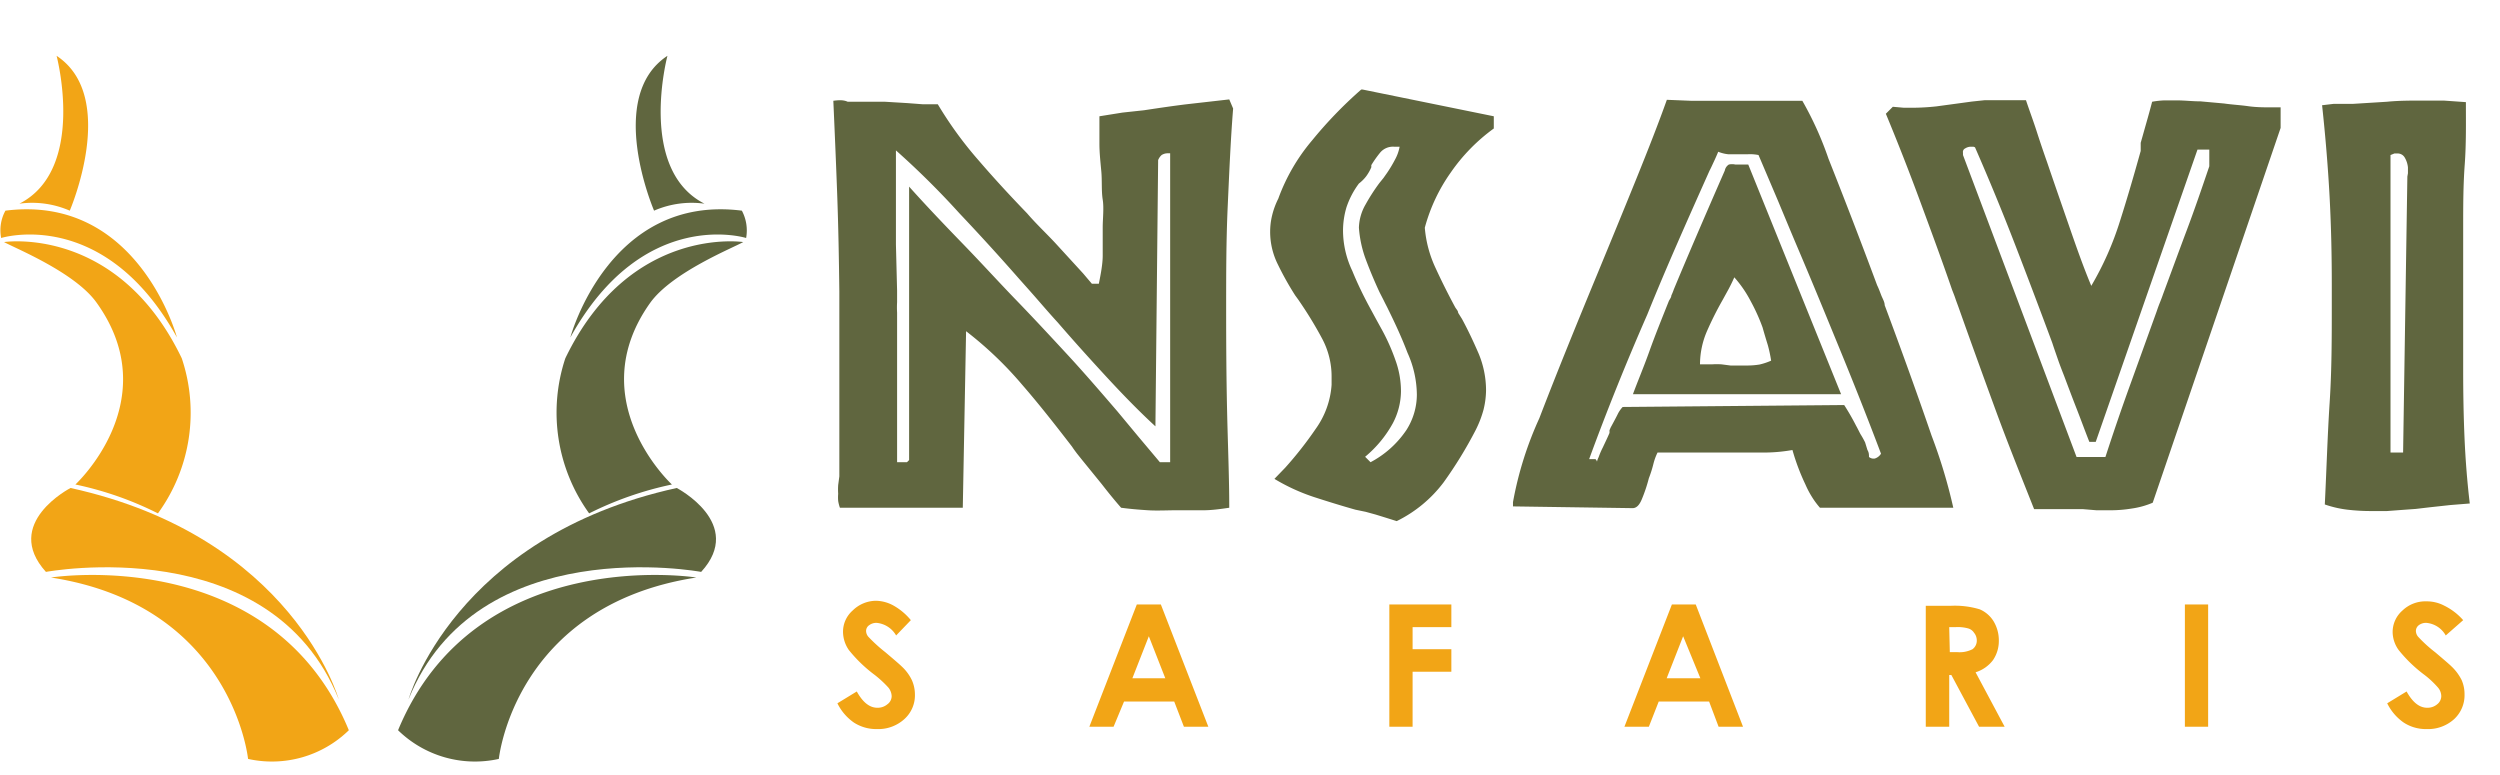 <svg id="Layer_1" data-name="Layer 1" xmlns="http://www.w3.org/2000/svg" viewBox="0 0 129 40"><defs><style>.cls-1{fill:#60663f;}.cls-2{fill:#f2a516;}</style></defs><path class="cls-1" d="M34.44,2.88s-1.56,5.86,1.91,7.63a4.86,4.86,0,0,0-2.6.36S31.22,5,34.44,2.88Z"/><path class="cls-2" d="M2.92,2.88S4.47,8.74,1,10.51a4.86,4.86,0,0,1,2.6.36S6.13,5,2.92,2.88Z"/><path class="cls-2" d="M.28,10.87a2.1,2.1,0,0,0-.22,1.41s5.31-1.66,9.07,5.13C9.13,17.41,7.14,10,.28,10.87Z"/><path class="cls-2" d="M.21,12.49s5.86-.89,9.17,6a8.83,8.83,0,0,1-1.23,8A17.43,17.43,0,0,0,3.89,25S8.59,20.67,5,15.64C3.89,14.05.71,12.78.21,12.49Z"/><path class="cls-2" d="M3.64,25.18S.1,27,2.37,29.51c0,0,11.6-2.17,15.11,6.58C17.48,36.09,15.13,27.71,3.64,25.18Z"/><path class="cls-2" d="M2.63,29.8S14,28,18,37.68a5.68,5.68,0,0,1-5.2,1.48S12,31.25,2.63,29.8Z"/><path class="cls-1" d="M38.28,10.87a2.17,2.17,0,0,1,.22,1.41s-5.31-1.66-9.07,5.13C29.43,17.41,31.42,10,38.28,10.87Z"/><path class="cls-1" d="M38.35,12.49s-5.86-.89-9.18,6a8.89,8.89,0,0,0,1.23,8A17.58,17.58,0,0,1,34.67,25s-4.7-4.33-1.13-9.36C34.67,14.05,37.85,12.78,38.35,12.49Z"/><path class="cls-1" d="M34.92,25.18s3.54,1.84,1.26,4.33c0,0-11.59-2.17-15.1,6.58C21.08,36.09,23.43,27.71,34.92,25.18Z"/><path class="cls-1" d="M35.93,29.8S24.55,28,20.54,37.68a5.68,5.68,0,0,0,5.2,1.48S26.54,31.25,35.93,29.8Z"/><path class="cls-2" d="M126.12,31.25a1.94,1.94,0,0,0-.91-.22,1.71,1.71,0,0,0-1.24.47,1.47,1.47,0,0,0-.51,1.12,1.61,1.61,0,0,0,.31.92,7.24,7.24,0,0,0,1.34,1.29,4.72,4.72,0,0,1,.7.66.7.7,0,0,1,.16.43.54.54,0,0,1-.21.42.77.77,0,0,1-.52.18c-.4,0-.75-.28-1.06-.84l-1,.61a2.6,2.6,0,0,0,.86,1,2.09,2.09,0,0,0,1.18.33,2,2,0,0,0,1.41-.51,1.68,1.68,0,0,0,.54-1.28,1.81,1.81,0,0,0-.15-.74,2.52,2.52,0,0,0-.52-.7c-.1-.1-.38-.34-.84-.73a7.07,7.07,0,0,1-.89-.81.48.48,0,0,1-.11-.3.38.38,0,0,1,.15-.29.61.61,0,0,1,.39-.12,1.27,1.27,0,0,1,1,.65l.9-.79A3.15,3.15,0,0,0,126.12,31.25ZM112.74,37.5h1.2V31.19h-1.2Zm-12.16-5.14h.33a2,2,0,0,1,.66.07.53.53,0,0,1,.29.22A.61.61,0,0,1,102,33a.55.55,0,0,1-.22.5,1.47,1.47,0,0,1-.79.15h-.38ZM99.37,37.5h1.21V34.83h.11l1.43,2.67h1.32l-1.5-2.81a1.79,1.79,0,0,0,.9-.63,1.75,1.75,0,0,0,.3-1,1.91,1.91,0,0,0-.27-1,1.55,1.55,0,0,0-.72-.62,4.43,4.43,0,0,0-1.5-.18H99.37ZM87.74,35H86l.85-2.17ZM83.82,37.5h1.26l.51-1.3h2.6l.49,1.3h1.26L87.5,31.19H86.27Zm-12.13,0h1.2V34.66h2V33.5h-2V32.36h2V31.19H71.69ZM60.13,35h-1.7l.85-2.17ZM56.21,37.5h1.25L58,36.2h2.59l.5,1.3h1.26l-2.45-6.31H58.66Zm-10.1-6.25A1.94,1.94,0,0,0,45.2,31,1.73,1.73,0,0,0,44,31.5a1.46,1.46,0,0,0-.5,1.12,1.67,1.67,0,0,0,.3.92,7.24,7.24,0,0,0,1.34,1.29,5.62,5.62,0,0,1,.71.66.76.76,0,0,1,.16.43.52.52,0,0,1-.22.42.77.77,0,0,1-.52.18c-.4,0-.75-.28-1.06-.84l-1,.61a2.6,2.6,0,0,0,.86,1,2.12,2.12,0,0,0,1.18.33,2,2,0,0,0,1.41-.51,1.65,1.65,0,0,0,.55-1.28,1.82,1.82,0,0,0-.16-.74,2.34,2.34,0,0,0-.52-.7c-.1-.1-.38-.34-.84-.73a8,8,0,0,1-.89-.81.48.48,0,0,1-.11-.3.36.36,0,0,1,.16-.29.61.61,0,0,1,.39-.12,1.3,1.3,0,0,1,1,.65L47,32A3.15,3.15,0,0,0,46.11,31.25Z"/><path class="cls-1" d="M124.22,9.11,124,23.35h-.65V8l.2-.08.14,0a.42.42,0,0,1,.4.22,1.23,1.23,0,0,1,.16.5v.09l0,.21Zm-4.4-3.68c.18,1.67.31,3.26.39,4.78s.11,3,.11,4.47v1.09c0,1.65,0,3.31-.11,5s-.16,3.43-.25,5.26a5.54,5.54,0,0,0,1.17.27,10.43,10.43,0,0,0,1.24.07l.8,0,.8-.06.69-.05.68-.08,1.1-.12,1-.08c-.13-1.1-.22-2.22-.27-3.37s-.07-2.32-.07-3.51q0-1.23,0-2.46c0-.81,0-1.63,0-2.45,0-.41,0-.81,0-1.21s0-.8,0-1.21c0-1.1,0-2.19.08-3.28s.06-2.16.06-3.22l-1.14-.08q-.54,0-1.11,0c-.61,0-1.22,0-1.82.06l-1.77.11h-.1l-.09,0-.8,0ZM101.91,7.6q1.09,2.49,2.06,5t1.93,5.1c.09.28.19.56.29.85s.21.57.32.85c.21.56.42,1.12.64,1.68s.43,1.14.66,1.72h.33l5.25-15.08H114l0,.86c-.38,1.12-.76,2.23-1.17,3.32s-.81,2.19-1.22,3.29c-.05.15-.11.3-.17.45s-.11.29-.16.44l-1.35,3.74c-.45,1.24-.88,2.5-1.29,3.76h-1.49L101.29,8V7.88a.2.2,0,0,1,.11-.22.56.56,0,0,1,.31-.09h.12ZM97.67,5.51l-.36.36q.93,2.24,1.77,4.52c.56,1.52,1.11,3,1.65,4.57.06.15.12.3.17.45s.11.3.17.47c.62,1.75,1.25,3.49,1.89,5.24s1.33,3.46,2,5.15h.5l.24,0H106c.24,0,.49,0,.73,0s.49,0,.73,0l.72.06c.23,0,.47,0,.71,0a6.74,6.74,0,0,0,1.11-.09,4.25,4.25,0,0,0,1.08-.3L117.68,6.6l0-1.06h-.4c-.43,0-.85,0-1.27-.06s-.84-.08-1.25-.14l-1.22-.11c-.41,0-.81-.05-1.22-.05h-.64a4.5,4.5,0,0,0-.63.07c-.09.35-.19.71-.29,1.06s-.2.71-.3,1.06l0,.21,0,.21c-.34,1.22-.69,2.43-1.07,3.62a15.93,15.93,0,0,1-1.48,3.34c-.42-1-.81-2.12-1.18-3.19s-.74-2.13-1.1-3.19c-.19-.54-.37-1.07-.54-1.6s-.37-1.06-.55-1.6l-.47,0h-1.08l-.58,0-.66.07-.66.09-1.18.16a11.92,11.92,0,0,1-1.21.07l-.46,0Zm-6.28,13.1a3.25,3.25,0,0,1-.6.2,3.9,3.9,0,0,1-.58.05H90l-.23,0h-.24l-.24,0-.46-.06a3.91,3.91,0,0,0-.49,0l-.29,0-.33,0a4.34,4.34,0,0,1,.35-1.69,17,17,0,0,1,.8-1.6l.33-.6c.1-.19.2-.39.29-.6a6,6,0,0,1,.84,1.22,9.8,9.8,0,0,1,.62,1.37c.09.32.18.62.27.91A6.8,6.8,0,0,1,91.39,18.61ZM90.21,8.49h-.67a.73.73,0,0,0-.33,0A.46.46,0,0,0,89,8.8q-1.65,3.77-2.63,6.13a3.05,3.05,0,0,1-.13.32c0,.1-.09.2-.13.29-.35.88-.7,1.74-1,2.58s-.62,1.59-.85,2.22H95ZM90.74,8l1,2.35c.33.79.66,1.59,1,2.39.75,1.76,1.48,3.54,2.21,5.32s1.44,3.57,2.11,5.35a.57.57,0,0,1-.32.25.37.37,0,0,1-.3-.08c0-.11,0-.23-.08-.36l-.12-.39A4.32,4.32,0,0,0,96,22.4c-.08-.15-.15-.3-.23-.44a12.22,12.22,0,0,0-.61-1.06L83.73,21a1.5,1.5,0,0,0-.27.4c-.1.2-.22.42-.35.66l-.06.14,0,.14c-.11.26-.23.5-.34.74a3.83,3.83,0,0,0-.22.51.94.94,0,0,0-.09.25v0l0-.05-.07-.1-.15,0H82q1.37-3.74,3-7.46c1-2.48,2.13-5,3.21-7.42.08-.15.15-.31.23-.48s.15-.33.22-.5a1.88,1.88,0,0,0,.52.13h1A2.16,2.16,0,0,1,90.74,8ZM93,5.2h-.11l-.57,0h-1l-1,0h-1.5c-.56,0-1.09,0-1.58,0l-1.23-.05c-.41,1.15-.94,2.51-1.58,4.09s-1.31,3.21-2,4.88c-1.1,2.66-2.11,5.14-3,7.46a18.23,18.23,0,0,0-1.36,4.33l0,.14,0,.08,6.17.09c.17,0,.33-.11.47-.44a7.85,7.85,0,0,0,.37-1.1,6,6,0,0,0,.24-.76,2.92,2.92,0,0,1,.21-.57h2.11l.87,0h1.12q.78,0,1.53,0a8.44,8.44,0,0,0,1.33-.13A11.22,11.22,0,0,0,93.16,25a4.76,4.76,0,0,0,.33.63,4.2,4.2,0,0,0,.42.57h6.88a27.25,27.25,0,0,0-1.12-3.72c-.71-2.07-1.52-4.32-2.42-6.73,0-.17-.11-.34-.18-.52s-.13-.35-.21-.51c-.9-2.42-1.74-4.59-2.51-6.53A17.29,17.29,0,0,0,93,5.2ZM72.22,7.57a2.16,2.16,0,0,1-.24.67,6.58,6.58,0,0,1-.4.67l-.19.27-.21.26a9.82,9.82,0,0,0-.71,1.1,2.52,2.52,0,0,0-.35,1.21,5.9,5.9,0,0,0,.36,1.65c.21.56.44,1.11.7,1.67l.23.45c.07.15.15.29.22.44.38.77.72,1.51,1,2.25a5.35,5.35,0,0,1,.48,2.16,3.41,3.41,0,0,1-.54,1.82,5.09,5.09,0,0,1-1.85,1.66l-.28-.28a6,6,0,0,0,1.43-1.73,3.6,3.6,0,0,0,.42-1.64,4.69,4.69,0,0,0-.28-1.6,10.44,10.44,0,0,0-.7-1.58l-.27-.49-.26-.48c-.38-.69-.72-1.38-1-2.07a4.87,4.87,0,0,1-.48-2.09,4.26,4.26,0,0,1,.18-1.2,4.35,4.35,0,0,1,.64-1.22,2,2,0,0,0,.38-.38,2.28,2.28,0,0,0,.26-.46l0-.05,0-.06a5.71,5.71,0,0,1,.46-.65.86.86,0,0,1,.71-.3h.2ZM77.08,6,70.31,4.62l-.07,0-.07.06A21.87,21.87,0,0,0,67.7,7.25a9.84,9.84,0,0,0-1.74,3,4,4,0,0,0-.32.87,3.54,3.54,0,0,0-.1.83,3.76,3.76,0,0,0,.4,1.7,15.63,15.63,0,0,0,.89,1.59l.16.22.15.22a20.24,20.24,0,0,1,1.08,1.79,4.14,4.14,0,0,1,.49,2v.2l0,.09v.1a4.41,4.41,0,0,1-.82,2.27,19.1,19.1,0,0,1-1.57,2l-.28.29-.28.29a10,10,0,0,0,2.05.94c.71.23,1.42.45,2.13.65l.53.11.51.14.55.17.54.17a6.74,6.74,0,0,0,2.42-2,21.5,21.5,0,0,0,1.65-2.69,5.46,5.46,0,0,0,.41-1.06,4.36,4.36,0,0,0,.13-1,4.94,4.94,0,0,0-.38-1.89c-.26-.6-.54-1.2-.86-1.79l-.2-.32c0-.11-.11-.2-.16-.3q-.54-1-1-2a6.06,6.06,0,0,1-.56-2.09A8.93,8.93,0,0,1,74.86,8.9a9.41,9.41,0,0,1,2.22-2.27ZM59.62,22l.14-13.74A.69.69,0,0,1,59.94,8a.58.58,0,0,1,.33-.09h.11V23.85h-.53l-1.11-1.32-1.08-1.3c-.86-1-1.72-2-2.58-2.93s-1.74-1.88-2.64-2.81-1.78-1.9-2.71-2.86-1.87-1.94-2.82-3V23.74l-.11.11-.17,0h-.07l-.1,0h-.17c0-.33,0-.67,0-1v-1c0-.93,0-1.88,0-2.83s0-1.92,0-2.89a4.89,4.89,0,0,1,0-.54V15l-.06-2.38c0-.79,0-1.57,0-2.36V9c0-.42,0-.83,0-1.24A42.52,42.52,0,0,1,49.5,11q1.59,1.68,3.08,3.38c.33.37.67.75,1,1.13s.66.76,1,1.13c.82.95,1.65,1.87,2.48,2.77S58.74,21.19,59.62,22ZM43,5.2c.07,1.58.14,3.2.2,4.85s.09,3.32.11,5c0,1.38,0,2.76,0,4.14s0,2.75,0,4.09v.09l0,.1v.2c0,.13,0,.26,0,.39s0,.26,0,.39v.13l-.06.45a3.4,3.4,0,0,0,0,.45,2.22,2.22,0,0,0,0,.37,2,2,0,0,0,.09.35h6.34l.17-9.11a19,19,0,0,1,2.9,2.77c.87,1,1.73,2.1,2.57,3.19.07.11.16.23.25.35l.28.35,1,1.23c.31.4.64.81,1,1.22.45.06.91.1,1.39.13s1,0,1.42,0,1,0,1.44,0,.92-.07,1.33-.13c0-1.54-.07-3.18-.11-4.93s-.05-3.51-.05-5.3,0-3.55.08-5.31.15-3.44.28-5.06l-.2-.47-2.2.25c-.74.09-1.47.2-2.2.31l-1.11.12L56.73,6c0,.46,0,.94,0,1.42s.06,1,.1,1.45,0,1,.07,1.43,0,1,0,1.44,0,1,0,1.45-.11,1-.2,1.45h-.36l-.23-.27-.22-.26-1.41-1.54c-.48-.52-1-1-1.48-1.56-.86-.89-1.7-1.8-2.5-2.73a19.81,19.81,0,0,1-2.11-2.9l-.78,0-.79-.06-1.16-.07c-.39,0-.77,0-1.17,0h-.75C43.5,5.14,43.24,5.17,43,5.2Z"/></svg>